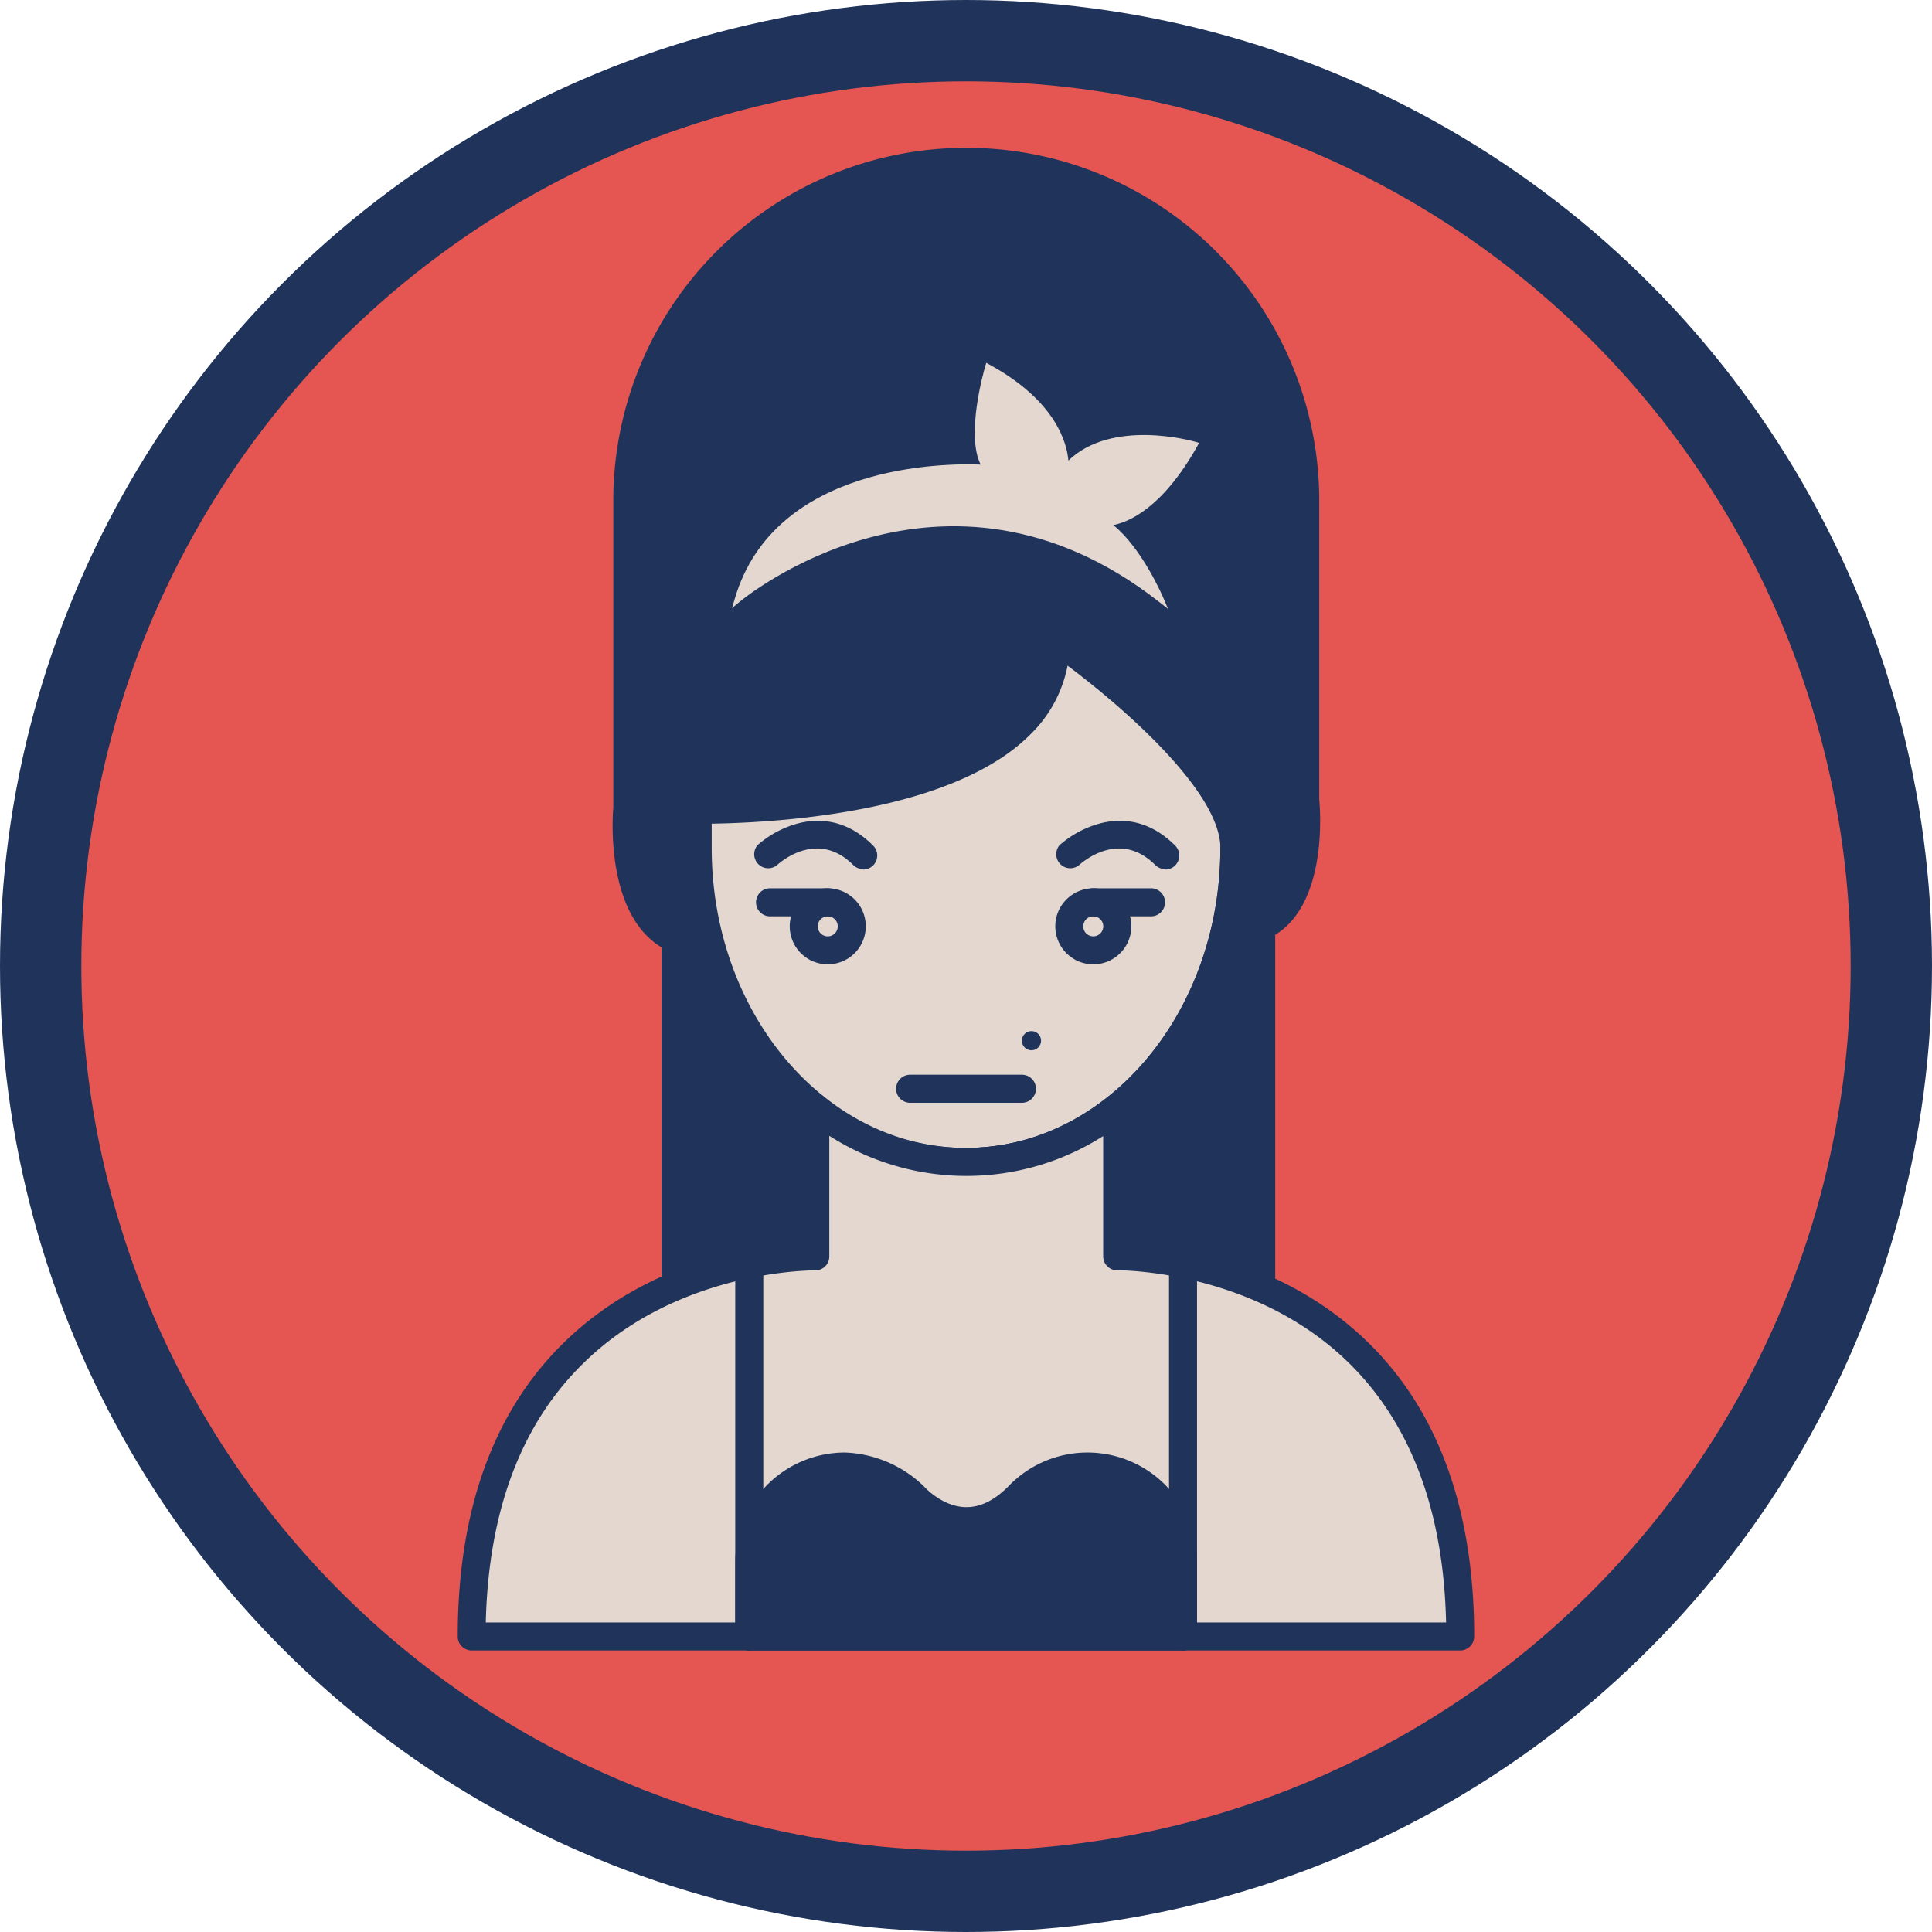 <svg id="Capa_1" data-name="Capa 1" xmlns="http://www.w3.org/2000/svg" viewBox="0 0 475.14 475.14"><defs><style>.cls-1{fill:#e55552;stroke-miterlimit:10;stroke-width:20px;}.cls-1,.cls-4{stroke:#20345b;}.cls-2{fill:#20345b;}.cls-3{fill:#e3d7cf;}.cls-4{fill:none;stroke-linecap:round;stroke-linejoin:round;stroke-width:6.9px;}</style></defs><title>Amy Winehouse</title><g id="Elipse_27-2" data-name="Elipse 27-2"><circle class="cls-1" cx="237.57" cy="237.57" r="227.57"/></g><path class="cls-2" d="M178.54,328.72V243.33c-14.34-6.3-11.87-32.15-11.87-32.15V134.66A83.6,83.6,0,0,1,250,51.31h0a83.6,83.6,0,0,1,83.35,83.35v74.56s2.71,25.12-10.82,31V328.7" transform="translate(-12.43 -12.43)"/><path class="cls-2" d="M322.56,332.17a3.45,3.45,0,0,1-3.44-3.45V240.24a3.45,3.45,0,0,1,2.06-3.16c9.16-4,9.44-21.2,8.77-27.49V134.66a79.91,79.91,0,0,0-159.81,0V211.5c-.61,6.51,0,24.34,9.83,28.67a3.45,3.45,0,0,1,2.06,3.16v85.39a3.45,3.45,0,1,1-6.9,0v-83.3c-13.71-8.24-12.08-31.91-11.87-34.4V134.66a86.81,86.81,0,0,1,173.61,0v74.39c.25,2.55,2.07,25.38-10.82,33.28v86.39a3.44,3.44,0,0,1-3.45,3.45Z" transform="translate(-12.43 -12.43)"/><path class="cls-3" d="M272.14,169.83c0,39.56-71.26,41.77-88.15,41.73V221c0,42.63,29.55,77.18,66,77.18s66-34.55,66-77.18C316,200,272.14,169.83,272.14,169.83Z" transform="translate(-12.43 -12.43)"/><path class="cls-2" d="M250,301.63c-38.29,0-69.45-36.16-69.45-80.62v-12.9h4c52.4,0,71.71-15.21,76.39-19.88a24.92,24.92,0,0,0,7.79-18.41v-6.56l5.4,3.72a220.65,220.65,0,0,1,22.34,18c15.3,14.18,23,26.29,23,36C319.48,265.47,288.33,301.63,250,301.63ZM187.46,215v6c0,40.66,28.06,73.73,62.55,73.73s62.55-33.07,62.55-73.73c0-13.87-23.88-34.62-37.58-44.86a32.15,32.15,0,0,1-9.24,17C246.78,212.08,204.6,214.73,187.46,215Z" transform="translate(-12.43 -12.43)"/><circle class="cls-2" cx="253.67" cy="255.94" r="2.36"/><path class="cls-3" d="M193.81,159.9s49.87-42.53,104.14,0c0,0-5.87-13.85-13.69-18.9,0,0,10.76.81,22-19.23,0,0-21.51-6.21-31.78,5.69,0,0,1.47-13.51-19.07-24.76,0,0-5.37,18.23-.48,24.76C254.93,127.46,204.57,123.24,193.81,159.9Z" transform="translate(-12.43 -12.43)"/><path class="cls-3" d="M299.69,162.18l-2.18-1.71c-53.17-41.67-102.73-.44-103.23,0L192.45,162l.68-2.31c9.78-33.36,52.23-33.35,60.47-33-3.73-7.45.91-23.45,1.13-24.17l.25-.85.78.42c16.47,9,19.07,19.44,19.42,23.61,10.79-10.36,30.42-4.85,31.28-4.6l.87.25-.44.79c-8.61,15.34-16.95,18.7-20.67,19.42,7.1,5.73,12.16,17.55,12.39,18.08Zm-49.14-34.13c-12,0-45.65,2.51-55.34,29.86,9.46-7,53.48-35.44,100.84-.35-2.1-4.22-6.68-12.4-12.18-16L281.5,140l2.81.21c.09,0,10.19.44,20.86-18-4.12-1-21.46-4.37-30.14,5.7l-1.5,1.73.24-2.27c0-.13,1.08-12.86-17.91-23.62-1,3.67-4.39,17.88-.36,23.26l1,1.28-1.6-.13c-.12,0-1.72-.14-4.35-.14Z" transform="translate(-12.43 -12.43)"/><g id="Elipse_27-2-2" data-name="Elipse 27-2-2"><path class="cls-2" d="M250,301.63a3.45,3.45,0,0,1-.37-6.89H250c34.49,0,62.55-33.07,62.55-73.73a3.45,3.45,0,0,1,6.89,0C319.48,265.47,288.33,301.63,250,301.63Z" transform="translate(-12.43 -12.43)"/></g><path class="cls-3" d="M287.12,284.85V321.4s84.43-1.61,84.43,93.49H128.45c0-95.1,84.43-93.49,84.43-93.49V284.8s13.8,13.39,37.16,13.39S287.12,284.85,287.12,284.85Z" transform="translate(-12.43 -12.43)"/><path class="cls-2" d="M371.55,418.33H128.45A3.44,3.44,0,0,1,125,414.9h0c0-31,8.75-55.25,26-72.18,21.22-20.82,48.73-24.16,58.42-24.67V284.79a3.45,3.45,0,0,1,5.85-2.47c.12.12,13.18,12.42,34.76,12.42s34.56-12.24,34.69-12.37a3.45,3.45,0,0,1,5.84,2.48V318c9.69.51,37.2,3.85,58.42,24.67,17.26,16.93,26,41.22,26,72.18a3.44,3.44,0,0,1-3.4,3.48Zm-239.61-6.89H368.07c-.62-27.36-8.64-48.79-23.85-63.76-23.52-23.13-56.73-22.84-57-22.84a3.38,3.38,0,0,1-2.48-1,3.43,3.43,0,0,1-1-2.46V291.82a62.56,62.56,0,0,1-67.36-.06V321.4a3.43,3.43,0,0,1-1,2.46,3.48,3.48,0,0,1-2.48,1c-.34,0-33.51-.29-57,22.84-15.33,14.95-23.35,36.38-24,63.74Z" transform="translate(-12.43 -12.43)"/><path class="cls-2" d="M216,249.59a9.35,9.35,0,1,1,9.35-9.35A9.35,9.35,0,0,1,216,249.59Zm0-11.8a2.46,2.46,0,1,0,2.46,2.46h0a2.45,2.45,0,0,0-2.45-2.45Z" transform="translate(-12.43 -12.43)"/><path class="cls-2" d="M216,237.79H201.81a3.45,3.45,0,0,1,0-6.9H216a3.45,3.45,0,0,1,0,6.9Z" transform="translate(-12.43 -12.43)"/><path class="cls-2" d="M281.31,249.59a9.35,9.35,0,1,1,9.35-9.35A9.35,9.35,0,0,1,281.31,249.59Zm0-11.8a2.46,2.46,0,1,0,2.45,2.47v0A2.47,2.47,0,0,0,281.31,237.79Z" transform="translate(-12.43 -12.43)"/><path class="cls-2" d="M295.49,237.79H281.31a3.45,3.45,0,0,1,0-6.9h14.19a3.45,3.45,0,0,1,0,6.9Z" transform="translate(-12.43 -12.43)"/><path class="cls-2" d="M263.74,283.64H236.26a3.45,3.45,0,0,1,0-6.9h27.49a3.45,3.45,0,0,1,0,6.9Z" transform="translate(-12.43 -12.43)"/><path class="cls-2" d="M224.72,226.18a3.48,3.48,0,0,1-2.44-1c-8.73-8.74-17.82-.85-18.83.08a3.45,3.45,0,0,1-4.7-5,25.18,25.18,0,0,1,8.83-5c5-1.6,12.45-2,19.58,5.13a3.45,3.45,0,0,1-2.44,5.89Z" transform="translate(-12.43 -12.43)"/><path class="cls-2" d="M299,226.18a3.48,3.48,0,0,1-2.44-1c-8.74-8.74-17.82-.84-18.83.08a3.45,3.45,0,0,1-4.7-5,25.18,25.18,0,0,1,8.83-5c5-1.6,12.45-2,19.58,5.13a3.45,3.45,0,0,1-2.44,5.89Z" transform="translate(-12.43 -12.43)"/><path class="cls-2" d="M196.7,418.33a3.45,3.45,0,0,1-3.45-3.44v-92a3.45,3.45,0,0,1,6.9,0v92a3.44,3.44,0,0,1-3.44,3.44Z" transform="translate(-12.43 -12.43)"/><path class="cls-2" d="M303.37,418.33a3.44,3.44,0,0,1-3.44-3.44h0v-92a3.45,3.45,0,0,1,6.89-.37,2.29,2.29,0,0,1,0,.37v92a3.44,3.44,0,0,1-3.44,3.44Z" transform="translate(-12.43 -12.43)"/><path class="cls-4" d="M196.7,396.58" transform="translate(-12.43 -12.43)"/><path class="cls-2" d="M279.88,373.09a23.49,23.49,0,0,1,23.49,23.49v18.31H196.7V396.58a23.49,23.49,0,0,1,23.49-23.49,25.92,25.92,0,0,1,17.1,7.4s11.91,13.58,25.49,0A23.62,23.62,0,0,1,279.88,373.09Z" transform="translate(-12.43 -12.43)"/><path class="cls-2" d="M303.37,418.33H196.7a3.45,3.45,0,0,1-3.45-3.44V396.58a27,27,0,0,1,26.94-26.93,29.4,29.4,0,0,1,19.54,8.4l.16.17s4.26,4.7,9.94,4.86c3.57.09,7-1.57,10.43-4.95a26.94,26.94,0,0,1,46.56,18.45v18.31a3.44,3.44,0,0,1-3.44,3.44Zm-103.22-6.89h99.78V396.58a20,20,0,0,0-34.53-13.85l-.18.2c-4.85,4.85-10.09,7.23-15.67,7-8.2-.27-13.92-6.19-14.75-7.1a22.22,22.22,0,0,0-14.57-6.33,20.07,20.07,0,0,0-20.08,20Zm62.63-30.95Z" transform="translate(-12.43 -12.43)"/></svg>